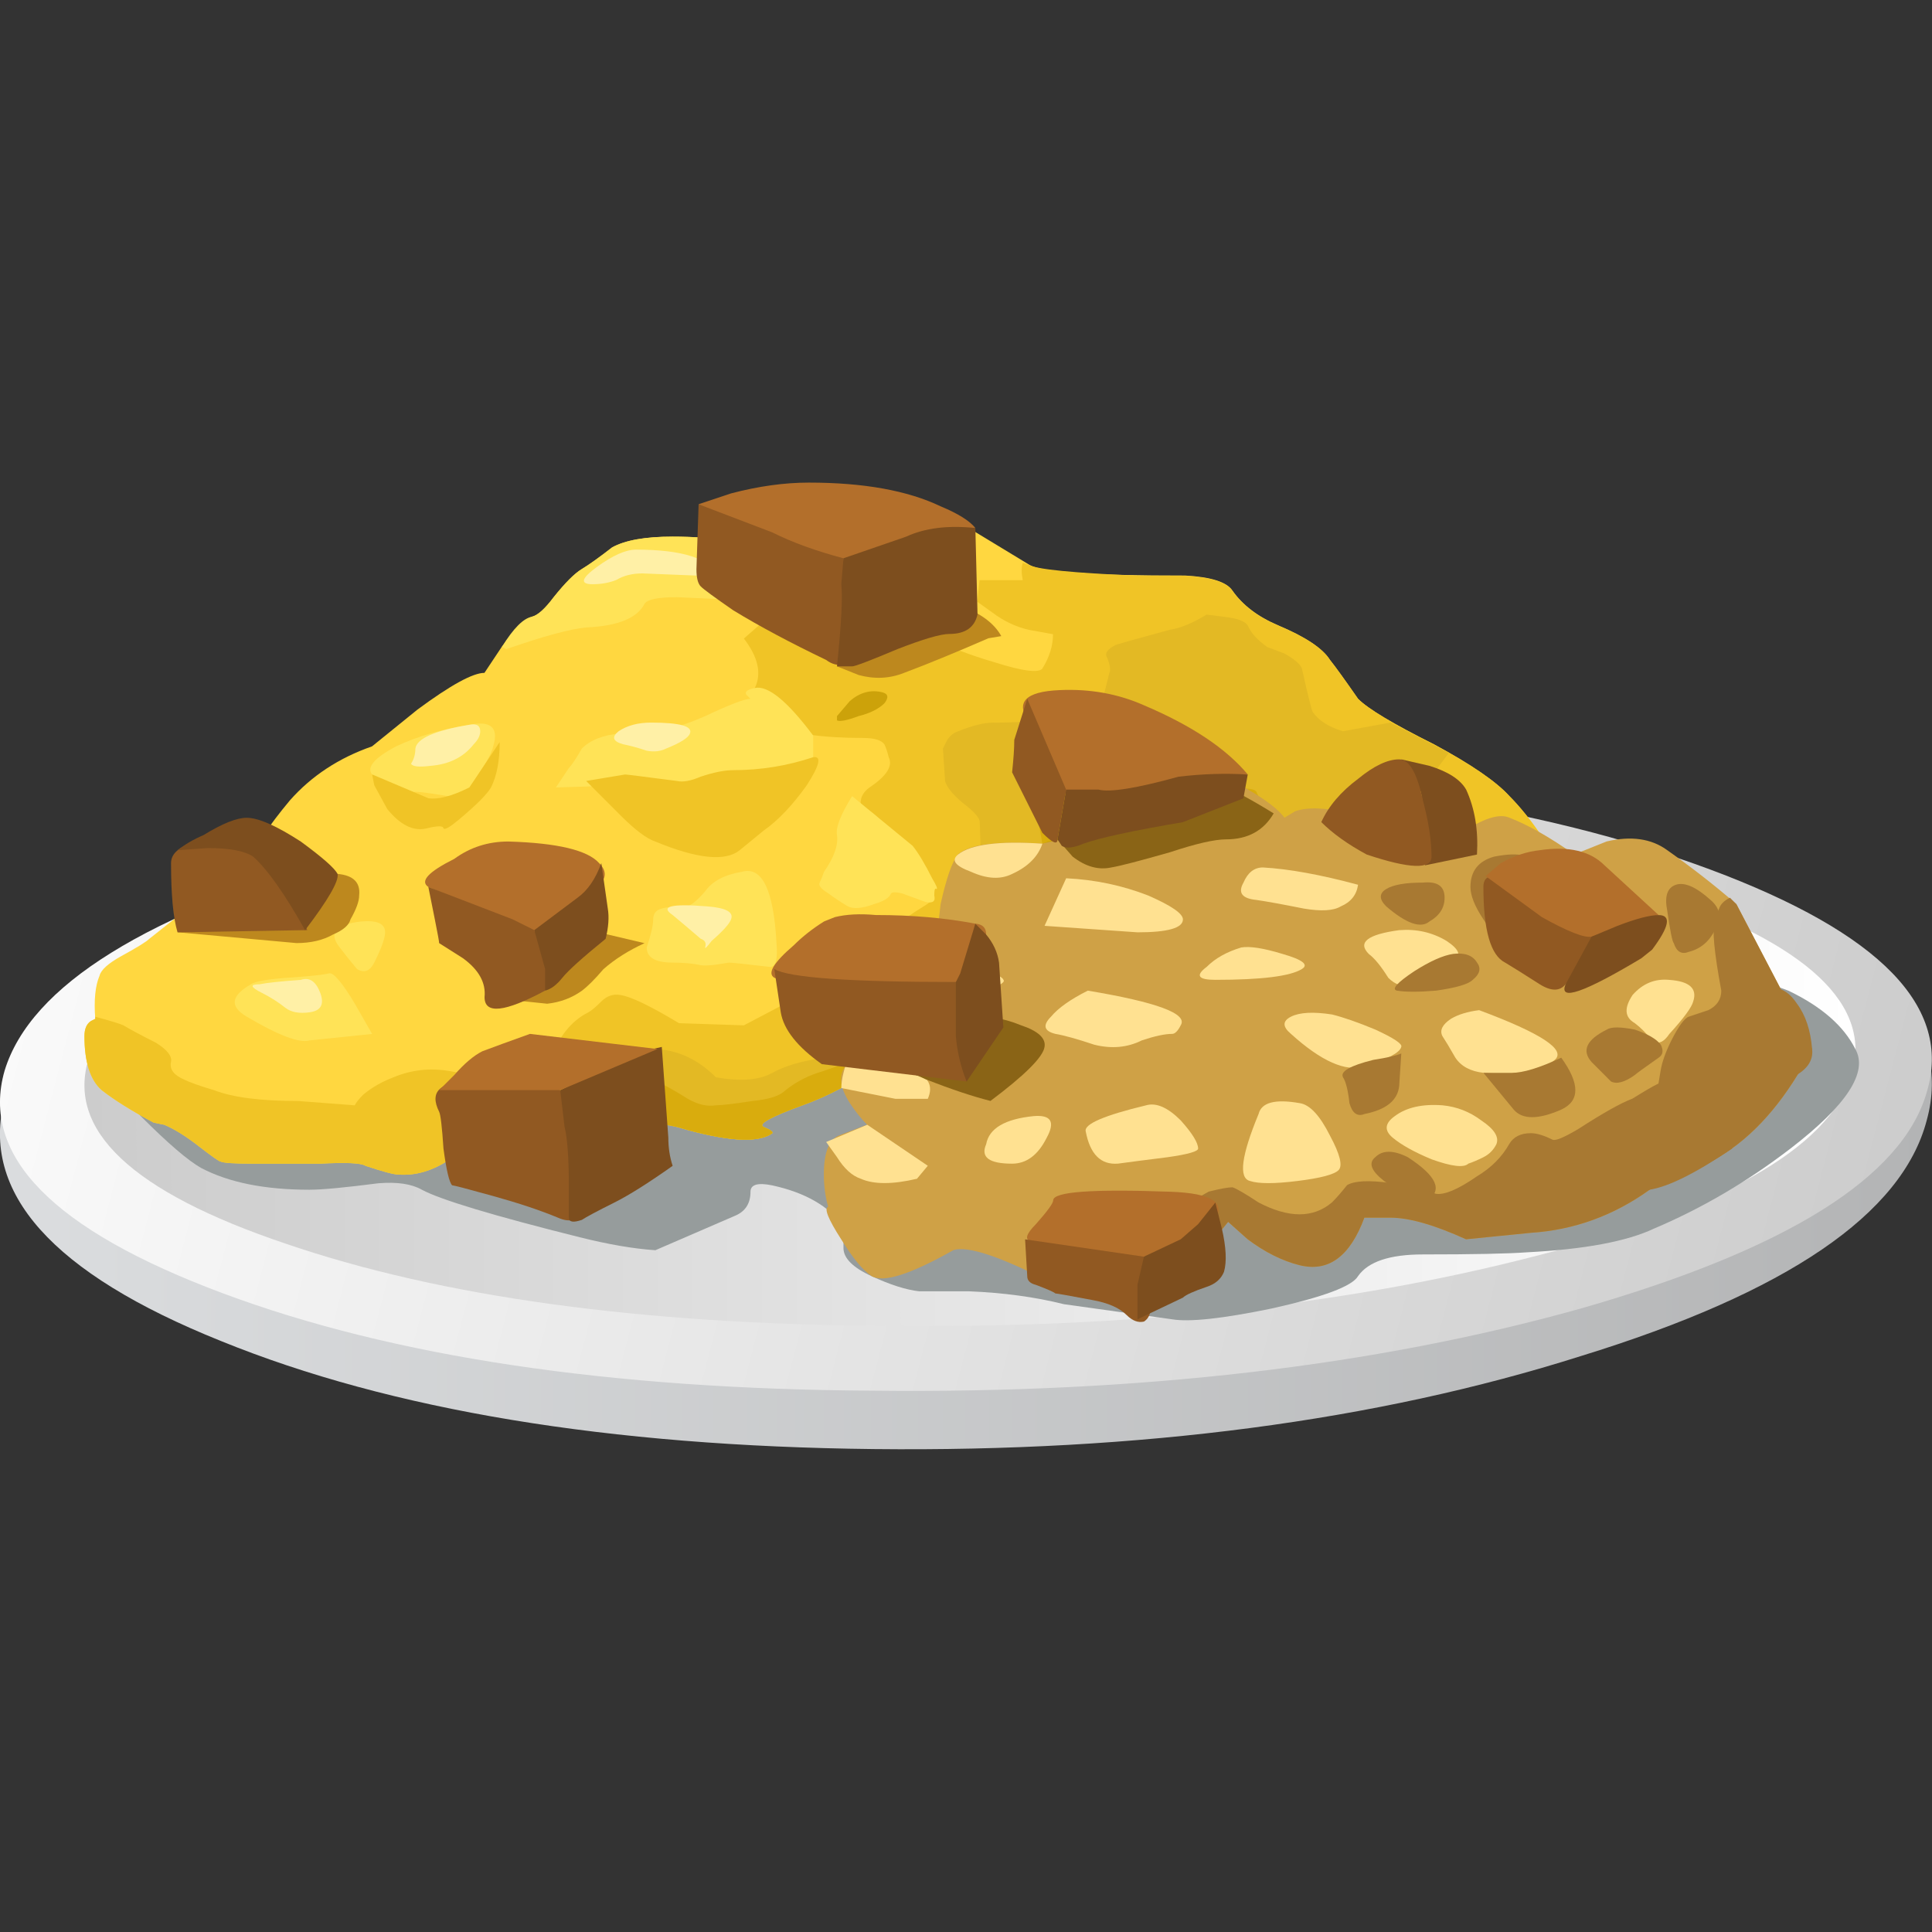 <?xml version="1.0" encoding="UTF-8" standalone="no"?>
<!-- Generator: Adobe Illustrator 15.1.0, SVG Export Plug-In . SVG Version: 6.00 Build 0)  -->

<svg
   xmlns:dc="http://purl.org/dc/elements/1.1/"
   xmlns:cc="http://creativecommons.org/ns#"
   xmlns:rdf="http://www.w3.org/1999/02/22-rdf-syntax-ns#"
   xmlns:svg="http://www.w3.org/2000/svg"
   xmlns="http://www.w3.org/2000/svg"
   xmlns:sodipodi="http://sodipodi.sourceforge.net/DTD/sodipodi-0.dtd"
   xmlns:inkscape="http://www.inkscape.org/namespaces/inkscape"
   version="1.1"
   id="flash0.ai"
   x="0px"
   y="0px"
   width="256"
   height="256"
   viewBox="0 0 256 256"
   xml:space="preserve"
   sodipodi:docname="fry_up.svg"
   inkscape:version="0.92.4 (5da689c313, 2019-01-14)"><rect x="0" y="0" width="256" height="256" fill="#333333" stroke="none"/><title
   id="title1681">Fry Up</title><defs
   id="defs872" /><sodipodi:namedview
   pagecolor="#ffffff"
   bordercolor="#666666"
   borderopacity="1"
   objecttolerance="10"
   gridtolerance="10"
   guidetolerance="10"
   inkscape:pageopacity="0"
   inkscape:pageshadow="2"
   inkscape:window-width="1920"
   inkscape:window-height="1025"
   id="namedview870"
   showgrid="false"
   inkscape:zoom="1.6089854"
   inkscape:cx="-14.489045"
   inkscape:cy="73.619663"
   inkscape:window-x="-8"
   inkscape:window-y="-8"
   inkscape:window-maximized="1"
   inkscape:current-layer="flash0.ai"
   fit-margin-top="0"
   fit-margin-left="0"
   fit-margin-right="0"
   fit-margin-bottom="0" />



<g
   id="g861"
   transform="matrix(7.346,0,0,7.346,-117.505,-51.018)">
	
		<linearGradient
   id="SVGID_16_"
   gradientUnits="userSpaceOnUse"
   x1="0"
   y1="14.515"
   x2="44.677"
   y2="14.515"
   gradientTransform="matrix(0.78,-4.367294e-4,-4.162217e-4,0.78,16,15.65)">
		<stop
   offset="0.024"
   style="stop-color:#DADCDE"
   id="stop664" />
		<stop
   offset="1"
   style="stop-color:#B3B4B5"
   id="stop666" />
	</linearGradient>
	<path
   style="clip-rule:evenodd;fill:url(#SVGID_16_);fill-rule:evenodd"
   d="m 46.849,22.787 c 3.068,1.222 4.368,2.678 3.9,4.368 -0.442,1.689 -2.522,3.106 -6.24,4.251 -3.691,1.17 -7.942,1.729 -12.752,1.677 -4.784,-0.052 -8.71,-0.702 -11.778,-1.95 -3.042,-1.222 -4.342,-2.678 -3.9,-4.368 0.468,-1.689 2.561,-3.106 6.279,-4.251 3.692,-1.144 7.93,-1.703 12.714,-1.677 4.783,0.052 8.708,0.702 11.777,1.95 z"
   id="path669"
   inkscape:connector-curvature="0" />
	
		<linearGradient
   id="SVGID_17_"
   gradientUnits="userSpaceOnUse"
   x1="-47.16"
   y1="-7.741"
   x2="1.465"
   y2="-7.741"
   gradientTransform="matrix(-0.755,-0.197,0.197,-0.755,16,15.65)">
		<stop
   offset="0"
   style="stop-color:#CCCCCC"
   id="stop671" />
		<stop
   offset="1"
   style="stop-color:#FFFFFF"
   id="stop673" />
	</linearGradient>
	<path
   style="clip-rule:evenodd;fill:url(#SVGID_17_);fill-rule:evenodd"
   d="m 46.849,22.631 c 3.068,1.144 4.368,2.483 3.9,4.018 -0.442,1.533 -2.522,2.833 -6.24,3.899 -3.718,1.04 -7.969,1.534 -12.752,1.482 -4.758,-0.026 -8.671,-0.611 -11.739,-1.756 -3.068,-1.144 -4.381,-2.482 -3.939,-4.017 0.468,-1.534 2.561,-2.834 6.279,-3.899 3.692,-1.041 7.93,-1.548 12.714,-1.521 4.783,0.052 8.708,0.65 11.777,1.794 z"
   id="path676"
   inkscape:connector-curvature="0" />
	
		<linearGradient
   id="SVGID_18_"
   gradientUnits="userSpaceOnUse"
   x1="1.937"
   y1="13.512"
   x2="42.895"
   y2="13.512"
   gradientTransform="matrix(0.78,4.764805e-4,4.97766e-4,0.78,16,15.65)">
		<stop
   offset="0"
   style="stop-color:#CCCCCC"
   id="stop678" />
		<stop
   offset="1"
   style="stop-color:#FFFFFF"
   id="stop680" />
	</linearGradient>
	<path
   style="clip-rule:evenodd;fill:url(#SVGID_18_);fill-rule:evenodd"
   d="m 45.796,23.021 c 2.808,0.936 4.004,2.054 3.588,3.354 -0.441,1.3 -2.353,2.379 -5.732,3.237 -3.433,0.884 -7.333,1.3 -11.7,1.248 -4.394,-0.026 -7.995,-0.521 -10.803,-1.482 -2.782,-0.937 -3.965,-2.054 -3.549,-3.354 0.417,-1.3 2.327,-2.379 5.733,-3.236 3.406,-0.884 7.293,-1.3 11.661,-1.248 4.368,0.052 7.968,0.545 10.802,1.481 z"
   id="path683"
   inkscape:connector-curvature="0" />
	<path
   style="clip-rule:evenodd;fill:#969c9c;fill-rule:evenodd"
   d="m 48.253,24.814 c 0.598,0.286 1.001,0.638 1.209,1.054 0.234,0.416 -0.156,1.014 -1.17,1.794 -0.779,0.598 -1.6,1.079 -2.457,1.442 -0.494,0.234 -1.261,0.377 -2.301,0.43 -0.339,0.025 -0.963,0.038 -1.872,0.038 -0.599,0 -0.988,0.131 -1.17,0.391 -0.104,0.182 -0.624,0.377 -1.561,0.585 -0.884,0.182 -1.481,0.247 -1.794,0.194 L 35.188,30.47 c -0.521,-0.13 -1.093,-0.208 -1.717,-0.233 -0.441,0 -0.741,0 -0.896,0 -0.234,-0.026 -0.52,-0.117 -0.858,-0.273 -0.338,-0.155 -0.507,-0.325 -0.507,-0.507 0,-0.233 0,-0.364 0,-0.39 -0.26,-0.364 -0.689,-0.611 -1.287,-0.741 -0.26,-0.053 -0.39,-0.014 -0.39,0.116 0,0.208 -0.091,0.352 -0.273,0.43 l -1.443,0.624 c -0.39,-0.026 -0.845,-0.104 -1.365,-0.234 -1.56,-0.39 -2.509,-0.676 -2.847,-0.857 -0.182,-0.104 -0.442,-0.144 -0.78,-0.117 -0.598,0.077 -1.014,0.117 -1.248,0.117 -0.806,0 -1.456,-0.131 -1.95,-0.391 -0.234,-0.13 -0.598,-0.442 -1.092,-0.936 l -0.663,-0.702 c 2.132,-0.676 4.472,-1.339 7.02,-1.989 5.044,-1.352 8.554,-2.027 10.53,-2.027 2.106,0 4.394,0.233 6.864,0.701 1.95,0.364 3.341,0.715 4.173,1.054 0.416,0.18 1.014,0.414 1.794,0.699 z"
   id="path685"
   inkscape:connector-curvature="0" />
	<path
   style="clip-rule:evenodd;fill:#ffd740;fill-rule:evenodd"
   d="m 39.985,18.848 c 0.104,0.13 0.272,0.364 0.507,0.702 0.182,0.183 0.637,0.455 1.365,0.819 0.676,0.363 1.13,0.676 1.365,0.936 0.39,0.391 0.793,0.988 1.208,1.794 0.183,0.338 0.234,0.533 0.156,0.585 -0.182,0.026 -0.325,0.091 -0.43,0.195 -0.415,0.286 -0.909,0.676 -1.481,1.17 -0.312,0.286 -0.546,0.429 -0.702,0.429 -0.546,-0.025 -0.857,-0.039 -0.936,-0.039 -0.494,0.026 -0.806,0.104 -0.937,0.234 -0.155,0.208 -0.338,0.416 -0.546,0.624 -0.233,0.286 -0.48,0.39 -0.74,0.312 -0.261,-0.155 -0.481,-0.272 -0.663,-0.351 -0.13,-0.052 -0.391,-0.117 -0.78,-0.195 -0.26,-0.052 -0.403,-0.104 -0.429,-0.155 -0.026,-0.052 -0.234,-0.039 -0.625,0.039 -0.39,0.077 -0.715,0.169 -0.975,0.272 -0.363,0.13 -0.818,0.014 -1.365,-0.351 -0.182,-0.104 -0.351,-0.144 -0.507,-0.117 -0.26,0.052 -0.468,0.064 -0.624,0.039 -0.208,-0.053 -0.507,0.052 -0.897,0.312 -0.546,0.364 -1.04,0.624 -1.482,0.78 -0.572,0.208 -0.806,0.338 -0.702,0.39 0.13,0.053 0.182,0.092 0.156,0.117 -0.26,0.182 -0.832,0.144 -1.716,-0.117 -0.416,-0.104 -0.871,-0.116 -1.365,-0.038 -0.624,0.13 -0.975,0.194 -1.053,0.194 -0.39,0 -0.663,0.013 -0.819,0.039 -0.234,0.052 -0.52,0.182 -0.858,0.39 -0.312,0.208 -0.624,0.3 -0.936,0.273 -0.078,0 -0.273,-0.052 -0.585,-0.156 -0.078,-0.052 -0.351,-0.064 -0.819,-0.039 -0.624,0 -1.027,0 -1.209,0 -0.338,0 -0.533,-0.013 -0.585,-0.038 -0.026,0 -0.156,-0.092 -0.39,-0.273 -0.234,-0.183 -0.442,-0.312 -0.624,-0.39 l -0.195,-0.04 c -0.39,-0.208 -0.702,-0.402 -0.936,-0.585 -0.208,-0.182 -0.312,-0.507 -0.312,-0.975 0,-0.13 0.039,-0.221 0.117,-0.272 l 0.078,-0.039 c -0.026,-0.338 0,-0.599 0.078,-0.78 0.026,-0.104 0.156,-0.221 0.39,-0.351 0.286,-0.156 0.455,-0.261 0.507,-0.313 l 1.872,-1.482 c 0.052,-0.208 0.273,-0.546 0.663,-1.014 0.39,-0.442 0.884,-0.767 1.482,-0.975 l 0.819,-0.663 c 0.598,-0.442 1.001,-0.663 1.209,-0.663 l 0.312,-0.469 c 0.234,-0.312 0.416,-0.493 0.546,-0.545 0.104,-0.026 0.234,-0.144 0.39,-0.352 0.208,-0.26 0.377,-0.429 0.507,-0.507 0.13,-0.078 0.312,-0.208 0.546,-0.39 0.234,-0.13 0.598,-0.195 1.092,-0.195 0.364,0 0.741,0.026 1.131,0.078 0.338,0 0.741,-0.065 1.209,-0.195 0.442,-0.104 0.754,-0.208 0.936,-0.312 0.156,-0.13 0.325,-0.208 0.507,-0.234 0.312,-0.026 0.767,0.104 1.365,0.39 l 1.286,0.78 c 0.131,0.078 0.469,0.13 1.015,0.156 0.338,0.025 0.936,0.039 1.794,0.039 0.468,0.025 0.754,0.116 0.857,0.272 0.183,0.261 0.456,0.469 0.819,0.624 0.497,0.21 0.809,0.418 0.939,0.626 z"
   id="path687"
   inkscape:connector-curvature="0" />
	<path
   style="clip-rule:evenodd;fill:#f0c426;fill-rule:evenodd"
   d="m 39.985,18.848 c 0.104,0.13 0.272,0.364 0.507,0.702 0.182,0.183 0.637,0.455 1.365,0.819 0.676,0.363 1.13,0.676 1.365,0.936 0.39,0.391 0.793,0.988 1.208,1.794 0.183,0.338 0.234,0.533 0.156,0.585 -0.182,0.026 -0.325,0.091 -0.43,0.195 -0.415,0.286 -0.909,0.676 -1.481,1.17 -0.312,0.286 -0.546,0.429 -0.702,0.429 -0.546,-0.025 -0.857,-0.039 -0.936,-0.039 -0.494,0.026 -0.806,0.104 -0.937,0.234 -0.155,0.208 -0.338,0.416 -0.546,0.624 -0.233,0.286 -0.48,0.39 -0.74,0.312 -0.261,-0.155 -0.481,-0.272 -0.663,-0.351 -0.13,-0.052 -0.391,-0.117 -0.78,-0.195 -0.26,-0.052 -0.403,-0.104 -0.429,-0.155 -0.026,-0.052 -0.234,-0.039 -0.625,0.039 -0.39,0.077 -0.715,0.169 -0.975,0.272 -0.363,0.13 -0.818,0.014 -1.365,-0.351 -0.182,-0.104 -0.351,-0.144 -0.507,-0.117 -0.26,0.052 -0.468,0.064 -0.624,0.039 -0.208,-0.053 -0.507,0.052 -0.897,0.312 -0.546,0.364 -1.04,0.624 -1.482,0.78 -0.572,0.208 -0.806,0.338 -0.702,0.39 0.13,0.053 0.182,0.092 0.156,0.117 -0.26,0.182 -0.832,0.144 -1.716,-0.117 -0.416,-0.104 -0.871,-0.116 -1.365,-0.038 -0.624,0.13 -0.975,0.194 -1.053,0.194 -0.39,0 -0.663,0.013 -0.819,0.039 -0.234,0.052 -0.52,0.182 -0.858,0.39 -0.312,0.208 -0.624,0.3 -0.936,0.273 -0.078,0 -0.273,-0.052 -0.585,-0.156 -0.078,-0.052 -0.351,-0.064 -0.819,-0.039 -0.624,0 -1.027,0 -1.209,0 -0.338,0 -0.533,-0.013 -0.585,-0.038 -0.026,0 -0.156,-0.092 -0.39,-0.273 -0.234,-0.183 -0.442,-0.312 -0.624,-0.39 l -0.195,-0.04 c -0.39,-0.208 -0.702,-0.402 -0.936,-0.585 -0.208,-0.182 -0.312,-0.507 -0.312,-0.975 0,-0.13 0.039,-0.221 0.117,-0.272 l 0.078,-0.039 v -0.039 c 0.286,0.078 0.455,0.13 0.507,0.155 0.13,0.078 0.325,0.183 0.585,0.313 0.208,0.13 0.299,0.247 0.273,0.351 -0.026,0.131 0.052,0.234 0.234,0.313 0.104,0.052 0.286,0.117 0.546,0.194 0.337,0.131 0.845,0.195 1.521,0.195 l 1.014,0.078 c 0.026,-0.052 0.078,-0.117 0.156,-0.195 0.156,-0.13 0.338,-0.233 0.546,-0.312 0.312,-0.13 0.637,-0.169 0.975,-0.117 l 1.365,0.234 c 0.234,0.078 0.39,-0.052 0.468,-0.391 0.156,-0.441 0.39,-0.74 0.702,-0.896 0.052,-0.026 0.13,-0.091 0.234,-0.195 0.104,-0.104 0.221,-0.143 0.351,-0.117 0.182,0.026 0.533,0.195 1.053,0.507 l 1.17,0.039 0.741,-0.39 1.365,-0.546 c 0.39,-0.052 0.611,-0.091 0.663,-0.117 0.182,-0.052 0.26,-0.143 0.234,-0.272 0,-0.053 -0.078,-0.144 -0.234,-0.273 -0.078,-0.078 -0.052,-0.169 0.078,-0.273 0.052,-0.052 0.182,-0.143 0.39,-0.272 0.13,-0.078 0.195,-0.143 0.195,-0.195 0,-0.286 -0.117,-0.52 -0.351,-0.702 -0.13,-0.104 -0.299,-0.272 -0.507,-0.507 -0.156,-0.208 -0.26,-0.312 -0.312,-0.312 -0.078,-0.026 -0.13,-0.078 -0.156,-0.156 0,-0.104 0.052,-0.195 0.156,-0.273 0.312,-0.208 0.429,-0.39 0.351,-0.546 -0.026,-0.104 -0.052,-0.182 -0.078,-0.233 -0.052,-0.078 -0.182,-0.117 -0.39,-0.117 -0.728,0 -1.274,-0.078 -1.638,-0.234 -0.39,-0.104 -0.494,-0.325 -0.312,-0.663 0.13,-0.26 0.064,-0.559 -0.195,-0.896 l 0.312,-0.273 c 0.104,-0.052 0.39,0.039 0.858,0.273 l 0.507,0.195 0.585,-0.078 c 0.441,-0.208 0.819,-0.247 1.13,-0.117 0.313,0.155 0.689,0.299 1.132,0.429 0.493,0.156 0.779,0.195 0.857,0.117 0.13,-0.208 0.195,-0.416 0.195,-0.624 L 34.56,18.307 C 34.327,18.255 34.106,18.152 33.898,17.995 L 33.625,17.8 33.664,17.41 h 0.78 c -0.026,-0.13 -0.026,-0.234 0,-0.313 l 0.116,0.039 c 0.131,0.078 0.794,0.144 1.989,0.195 h 0.819 c 0.468,0.025 0.754,0.116 0.857,0.272 0.183,0.261 0.456,0.469 0.819,0.624 0.499,0.205 0.811,0.413 0.941,0.621 z"
   id="path689"
   inkscape:connector-curvature="0" />
	<path
   style="clip-rule:evenodd;fill:#e3b924;fill-rule:evenodd"
   d="m 40.219,20.135 0.858,-0.156 1.053,0.546 -0.233,0.313 c -0.052,0.025 -0.104,0.078 -0.156,0.156 -0.078,0.104 -0.053,0.233 0.077,0.39 0.104,0.13 0.261,0.26 0.469,0.391 0.182,0.13 0.299,0.233 0.352,0.312 0.104,0.156 0.221,0.299 0.35,0.429 0.027,0.078 0.065,0.13 0.117,0.156 0.053,0 0.26,0.039 0.624,0.117 l 0.624,0.116 0.078,0.195 c 0.183,0.338 0.234,0.533 0.156,0.585 -0.182,0.026 -0.325,0.091 -0.43,0.195 -0.415,0.286 -0.909,0.676 -1.481,1.17 -0.312,0.286 -0.546,0.429 -0.702,0.429 -0.546,-0.025 -0.857,-0.039 -0.936,-0.039 -0.494,0.026 -0.806,0.104 -0.937,0.234 -0.155,0.208 -0.338,0.416 -0.546,0.624 -0.233,0.286 -0.48,0.39 -0.74,0.312 -0.261,-0.155 -0.481,-0.272 -0.663,-0.351 -0.13,-0.052 -0.391,-0.117 -0.78,-0.195 -0.26,-0.052 -0.403,-0.104 -0.429,-0.155 -0.026,-0.052 -0.234,-0.039 -0.625,0.039 -0.39,0.077 -0.715,0.169 -0.975,0.272 -0.363,0.13 -0.818,0.014 -1.365,-0.351 -0.182,-0.104 -0.351,-0.144 -0.507,-0.117 -0.26,0.052 -0.468,0.064 -0.624,0.039 -0.208,-0.053 -0.507,0.052 -0.897,0.312 -0.546,0.364 -1.04,0.624 -1.482,0.78 -0.572,0.208 -0.806,0.338 -0.702,0.39 0.13,0.053 0.182,0.092 0.156,0.117 -0.26,0.182 -0.832,0.144 -1.716,-0.117 -0.39,-0.078 -0.702,-0.104 -0.936,-0.078 0.078,-0.39 0.143,-0.676 0.195,-0.857 0.078,-0.338 0.208,-0.494 0.39,-0.468 0.39,0.025 0.741,0.194 1.053,0.507 0.442,0.078 0.78,0.052 1.014,-0.078 0.234,-0.13 0.546,-0.221 0.936,-0.273 l 0.663,-0.429 c 0.468,-0.233 0.741,-0.338 0.819,-0.312 0.104,0.025 0.325,0.039 0.663,0.039 0.026,0 0.222,0.025 0.585,0.077 0.208,0 0.352,-0.025 0.429,-0.077 0.053,-0.026 0.026,-0.117 -0.077,-0.273 -0.104,-0.156 -0.092,-0.26 0.038,-0.313 0.104,-0.025 0.222,-0.052 0.352,-0.077 0.052,-0.052 0.025,-0.234 -0.078,-0.546 l -0.546,-1.21 -0.039,-1.13 c 0,-0.078 -0.104,-0.195 -0.313,-0.352 -0.182,-0.156 -0.285,-0.286 -0.312,-0.39 l -0.039,-0.585 0.078,-0.156 c 0.052,-0.078 0.117,-0.13 0.195,-0.156 0.26,-0.104 0.468,-0.156 0.624,-0.156 0.884,0 1.495,-0.104 1.832,-0.312 0.104,-0.078 0.17,-0.169 0.195,-0.273 0.026,-0.104 0.053,-0.208 0.078,-0.312 0.026,-0.052 0.013,-0.143 -0.039,-0.273 -0.052,-0.077 0,-0.155 0.156,-0.233 0.078,-0.026 0.403,-0.117 0.975,-0.273 0.183,-0.025 0.403,-0.117 0.663,-0.273 l 0.313,0.04 c 0.233,0.025 0.377,0.078 0.429,0.155 0.052,0.13 0.169,0.26 0.351,0.39 l 0.313,0.118 c 0.182,0.104 0.286,0.194 0.313,0.272 0.104,0.468 0.169,0.729 0.194,0.78 0.103,0.153 0.285,0.271 0.545,0.349 z"
   id="path691"
   inkscape:connector-curvature="0" />
	<g
   id="g697">
		<path
   style="clip-rule:evenodd;fill:#d9ac0d;fill-rule:evenodd"
   d="m 42.52,22.28 c 0.104,-0.053 0.26,0.025 0.468,0.233 0.183,0.156 0.417,0.325 0.703,0.508 0.207,0.13 0.325,0.246 0.351,0.351 l 0.195,0.429 -0.079,0.078 c -0.415,0.286 -0.909,0.676 -1.481,1.17 -0.312,0.286 -0.546,0.429 -0.702,0.429 -0.546,-0.025 -0.857,-0.039 -0.936,-0.039 -0.494,0.026 -0.806,0.104 -0.937,0.234 -0.155,0.208 -0.338,0.416 -0.546,0.624 -0.233,0.286 -0.48,0.39 -0.74,0.312 -0.261,-0.155 -0.481,-0.272 -0.663,-0.351 -0.13,-0.052 -0.391,-0.117 -0.78,-0.195 -0.26,-0.052 -0.403,-0.104 -0.429,-0.155 -0.026,-0.052 -0.234,-0.039 -0.625,0.039 -0.39,0.077 -0.715,0.169 -0.975,0.272 -0.338,0.13 -0.688,0.078 -1.053,-0.156 l 0.195,-0.155 0.585,-0.391 c 0.155,-0.13 0.208,-0.286 0.155,-0.468 -0.182,-0.624 -0.182,-1.066 0,-1.326 0.156,-0.182 0.234,-0.338 0.234,-0.468 0,-0.104 -0.078,-0.26 -0.234,-0.468 L 34.797,22.163 C 34.745,21.85 34.706,21.669 34.68,21.617 l -0.233,-0.702 0.585,0.195 c 0.468,0.13 0.923,0.207 1.364,0.233 0.339,0.026 0.833,-0.013 1.482,-0.117 0.468,-0.078 0.729,-0.078 0.78,0 0.052,0.104 0.091,0.221 0.117,0.352 0.052,0.078 0.182,0.117 0.39,0.117 l 1.17,-0.078 c 0.313,-0.026 0.533,0.025 0.663,0.156 l 0.468,0.116 c 0.338,0.104 0.586,0.208 0.741,0.313 0.105,0.078 0.209,0.104 0.313,0.078 z"
   id="path693"
   inkscape:connector-curvature="0" />
		<path
   style="clip-rule:evenodd;fill:#d9ac0d;fill-rule:evenodd"
   d="m 32.848,25.79 c -0.208,-0.053 -0.507,0.052 -0.897,0.312 -0.546,0.364 -1.04,0.624 -1.482,0.78 -0.572,0.208 -0.806,0.338 -0.702,0.39 0.13,0.053 0.182,0.092 0.156,0.117 -0.26,0.182 -0.832,0.144 -1.716,-0.117 -0.442,-0.104 -0.845,-0.116 -1.209,-0.038 l 0.195,-1.015 c 0.312,0.052 0.715,0.234 1.209,0.546 0.182,0.104 0.351,0.143 0.507,0.117 0.104,0 0.325,-0.026 0.663,-0.078 0.26,-0.025 0.442,-0.078 0.546,-0.155 0.182,-0.156 0.39,-0.273 0.624,-0.352 0.26,-0.078 0.637,-0.221 1.131,-0.429 0.39,-0.156 0.715,-0.182 0.975,-0.078 z"
   id="path695"
   inkscape:connector-curvature="0" />
	</g>
	<path
   style="clip-rule:evenodd;fill:#f0c426;fill-rule:evenodd"
   d="m 37.918,22.67 c 0.572,0.104 0.975,0.247 1.209,0.429 0.26,0.183 0.208,0.377 -0.156,0.585 -0.285,0.026 -0.52,0.144 -0.702,0.352 -0.233,0.208 -0.61,0.182 -1.131,-0.078 -0.26,-0.13 -0.468,-0.364 -0.624,-0.702 -0.077,-0.208 0.065,-0.377 0.43,-0.507 0.337,-0.131 0.662,-0.157 0.974,-0.079 z"
   id="path699"
   inkscape:connector-curvature="0" />
	<path
   style="clip-rule:evenodd;fill:#f0c426;fill-rule:evenodd"
   d="m 37.723,24.932 c 0.183,-0.025 0.403,0.039 0.663,0.195 0.26,0.13 0.377,0.26 0.352,0.39 -0.026,0.208 -0.234,0.273 -0.624,0.195 -0.131,0 -0.261,-0.052 -0.391,-0.156 -0.13,-0.13 -0.26,-0.208 -0.39,-0.233 -0.208,-0.026 -0.273,-0.092 -0.195,-0.195 0.104,-0.079 0.3,-0.144 0.585,-0.196 z"
   id="path701"
   inkscape:connector-curvature="0" />
	<path
   style="clip-rule:evenodd;fill:#f0c426;fill-rule:evenodd"
   d="m 41.116,23.255 c 0.39,0.026 0.61,0.169 0.663,0.429 0.078,0.234 -0.026,0.442 -0.313,0.624 -0.208,0.13 -0.338,0.17 -0.39,0.117 -0.078,-0.13 -0.144,-0.195 -0.195,-0.195 -0.104,-0.052 -0.195,-0.116 -0.273,-0.194 -0.052,-0.104 -0.104,-0.195 -0.155,-0.273 -0.078,-0.104 -0.039,-0.221 0.117,-0.351 0.156,-0.13 0.338,-0.183 0.546,-0.157 z"
   id="path703"
   inkscape:connector-curvature="0" />
	<path
   style="clip-rule:evenodd;fill:#ffe357;fill-rule:evenodd"
   d="m 32.458,22.202 c 0.104,0.13 0.221,0.325 0.351,0.585 0.078,0.13 0.104,0.194 0.078,0.194 -0.026,-0.025 -0.039,0.014 -0.039,0.117 0.026,0.104 -0.026,0.144 -0.156,0.117 l -0.429,-0.156 c -0.104,-0.025 -0.169,-0.025 -0.195,0 -0.026,0.078 -0.13,0.144 -0.312,0.195 -0.208,0.078 -0.364,0.091 -0.468,0.039 -0.13,-0.078 -0.247,-0.156 -0.351,-0.234 -0.13,-0.078 -0.182,-0.143 -0.156,-0.194 0.026,-0.053 0.052,-0.117 0.078,-0.195 0.182,-0.26 0.26,-0.481 0.234,-0.663 -0.026,-0.13 0.064,-0.364 0.273,-0.702 z"
   id="path705"
   inkscape:connector-curvature="0" />
	<path
   style="clip-rule:evenodd;fill:#ffe357;fill-rule:evenodd"
   d="m 29.533,19.55 c -0.026,-0.025 -0.052,-0.052 -0.078,-0.078 -0.026,-0.052 0.026,-0.091 0.156,-0.117 0.234,-0.052 0.585,0.234 1.053,0.858 v 0.39 c 0,0.156 -0.104,0.234 -0.312,0.234 -0.26,0 -0.455,0 -0.585,0 -0.546,0.182 -0.936,0.286 -1.17,0.312 l -0.585,0.078 -0.78,-0.116 -1.209,0.038 0.234,-0.351 c 0.052,-0.052 0.13,-0.169 0.234,-0.351 0.156,-0.156 0.39,-0.247 0.702,-0.273 0.26,-0.026 0.546,-0.052 0.858,-0.078 0.208,-0.052 0.429,-0.13 0.663,-0.233 0.442,-0.209 0.715,-0.313 0.819,-0.313 z"
   id="path707"
   inkscape:connector-curvature="0" />
	<path
   style="clip-rule:evenodd;fill:#ffe357;fill-rule:evenodd"
   d="m 21.928,24.503 c 0.078,-0.025 0.234,0.156 0.468,0.546 0.104,0.182 0.208,0.364 0.312,0.546 l -1.131,0.117 c -0.182,0.052 -0.56,-0.091 -1.131,-0.429 -0.313,-0.183 -0.286,-0.377 0.078,-0.585 0.078,-0.053 0.299,-0.091 0.663,-0.117 0.39,-0.026 0.637,-0.052 0.741,-0.078 z"
   id="path709"
   inkscape:connector-curvature="0" />
	<path
   style="clip-rule:evenodd;fill:#ffe357;fill-rule:evenodd"
   d="m 22.513,23.566 c 0.286,-0.025 0.429,0.04 0.429,0.195 0,0.104 -0.065,0.286 -0.195,0.546 -0.078,0.156 -0.182,0.195 -0.312,0.117 -0.13,-0.156 -0.234,-0.286 -0.312,-0.39 -0.208,-0.26 -0.078,-0.415 0.39,-0.468 z"
   id="path711"
   inkscape:connector-curvature="0" />
	<path
   style="clip-rule:evenodd;fill:#ffe357;fill-rule:evenodd"
   d="m 27.661,24.035 c 0.078,-0.234 0.117,-0.403 0.117,-0.507 0,-0.104 0.052,-0.17 0.156,-0.195 0.078,-0.026 0.222,-0.039 0.43,-0.039 0.078,0 0.195,-0.091 0.351,-0.272 0.13,-0.183 0.351,-0.3 0.663,-0.352 0.364,-0.104 0.572,0.325 0.624,1.287 0.026,0.286 -0.013,0.429 -0.117,0.429 -0.442,-0.052 -0.689,-0.078 -0.741,-0.078 -0.286,0.052 -0.468,0.065 -0.546,0.039 -0.13,-0.025 -0.286,-0.039 -0.468,-0.039 -0.313,0 -0.469,-0.091 -0.469,-0.273 z"
   id="path713"
   inkscape:connector-curvature="0" />
	<path
   style="clip-rule:evenodd;fill:#ffe357;fill-rule:evenodd"
   d="m 31.912,15.962 c 0.312,-0.052 0.702,0.039 1.17,0.273 l 0.117,0.507 c 0.078,0.234 0.104,0.364 0.078,0.39 -0.078,-0.026 -0.13,-0.026 -0.156,0 -0.026,0.104 0.064,0.286 0.272,0.546 0.104,0.156 0.104,0.26 0,0.313 -0.208,0.052 -0.39,0.091 -0.545,0.116 -0.338,0.104 -0.533,0.065 -0.585,-0.116 -0.026,-0.053 -0.117,-0.117 -0.273,-0.195 l -0.233,-0.117 c -0.078,-0.286 -0.234,-0.429 -0.468,-0.429 -0.104,0 -0.156,0.013 -0.156,0.039 0.078,0.052 0.091,0.117 0.039,0.195 -0.052,0.155 -0.221,0.208 -0.507,0.155 -0.182,0.104 -0.429,0.156 -0.741,0.156 l -1.716,-0.078 c -0.338,0 -0.533,0.039 -0.585,0.117 -0.13,0.26 -0.481,0.403 -1.053,0.429 -0.286,0.026 -0.767,0.156 -1.443,0.391 l -0.078,-0.04 c 0.208,-0.337 0.39,-0.52 0.546,-0.545 0.104,-0.026 0.234,-0.144 0.39,-0.352 0.208,-0.26 0.377,-0.429 0.507,-0.507 0.13,-0.078 0.312,-0.208 0.546,-0.39 0.234,-0.13 0.598,-0.195 1.092,-0.195 0.364,0 0.741,0.026 1.131,0.078 0.338,0 0.741,-0.065 1.209,-0.195 0.442,-0.104 0.754,-0.208 0.936,-0.312 0.155,-0.13 0.324,-0.208 0.506,-0.234 z"
   id="path715"
   inkscape:connector-curvature="0" />
	<path
   style="clip-rule:evenodd;fill:#ffe357;fill-rule:evenodd"
   d="m 24.463,20.018 c 0.39,-0.078 0.533,0.052 0.429,0.391 -0.026,0.13 -0.169,0.377 -0.429,0.74 -0.078,0.131 -0.208,0.183 -0.39,0.156 -0.312,-0.052 -0.507,-0.078 -0.585,-0.078 -0.234,0.026 -0.403,0.014 -0.507,-0.039 -0.052,-0.025 -0.143,-0.116 -0.273,-0.272 -0.104,-0.13 0.039,-0.299 0.429,-0.507 0.39,-0.183 0.832,-0.313 1.326,-0.391 z"
   id="path717"
   inkscape:connector-curvature="0" />
	<path
   style="clip-rule:evenodd;fill:#cca20a;fill-rule:evenodd"
   d="m 37.333,24.151 -0.624,-0.468 0.429,0.273 c 0.13,0.052 0.507,0.078 1.131,0.078 0.183,0 0.325,-0.065 0.43,-0.195 0.104,-0.104 0.194,-0.156 0.272,-0.156 0.208,0.026 0.325,-0.169 0.352,-0.585 l 0.233,0.273 c 0.13,0.208 0.195,0.402 0.195,0.585 0,0.208 -0.065,0.325 -0.195,0.351 -0.182,0 -0.338,0.014 -0.468,0.039 -0.312,0.234 -0.61,0.338 -0.896,0.313 -0.131,-0.026 -0.418,-0.195 -0.859,-0.508 z"
   id="path719"
   inkscape:connector-curvature="0" />
	<path
   style="clip-rule:evenodd;fill:#cca20a;fill-rule:evenodd"
   d="m 41.077,24.425 c 0.494,-0.052 0.74,-0.169 0.74,-0.351 v -0.313 l 0.391,0.39 c 0.156,0.234 0.104,0.364 -0.155,0.391 -0.156,0.025 -0.365,0.013 -0.625,-0.039 z"
   id="path721"
   inkscape:connector-curvature="0" />
	<path
   style="clip-rule:evenodd;fill:#cca20a;fill-rule:evenodd"
   d="M 34.798,22.163 35.5,21.89 c 0.494,-0.208 0.871,-0.312 1.131,-0.312 0.442,0 1.04,-0.078 1.794,-0.234 l -0.117,0.546 c -0.052,0.183 -0.415,0.273 -1.092,0.273 -0.312,0 -0.48,0.039 -0.507,0.117 0,0.104 -0.026,0.182 -0.078,0.233 -0.078,0.104 -0.442,0.156 -1.092,0.156 -0.156,0 -0.299,-0.065 -0.429,-0.195 -0.156,-0.181 -0.26,-0.286 -0.312,-0.311 z"
   id="path723"
   inkscape:connector-curvature="0" />
	<path
   style="clip-rule:evenodd;fill:#cca20a;fill-rule:evenodd"
   d="m 31.912,19.433 c 0.104,0.026 0.117,0.092 0.039,0.195 -0.104,0.104 -0.26,0.182 -0.468,0.234 -0.208,0.077 -0.338,0.104 -0.39,0.077 v -0.077 l 0.233,-0.273 c 0.183,-0.156 0.378,-0.208 0.586,-0.156 z"
   id="path725"
   inkscape:connector-curvature="0" />
	<path
   style="clip-rule:evenodd;fill:#f0c426;fill-rule:evenodd"
   d="m 26.569,21.032 0.702,-0.117 c 0.026,0 0.338,0.039 0.936,0.117 0.104,0.025 0.247,0 0.429,-0.078 0.234,-0.078 0.429,-0.117 0.585,-0.117 0.494,0 0.975,-0.078 1.443,-0.234 0.156,-0.025 0.117,0.144 -0.117,0.508 -0.26,0.363 -0.52,0.637 -0.78,0.818 l -0.429,0.352 c -0.26,0.208 -0.767,0.156 -1.521,-0.156 -0.156,-0.052 -0.364,-0.208 -0.624,-0.468 -0.286,-0.287 -0.494,-0.495 -0.624,-0.625 z"
   id="path727"
   inkscape:connector-curvature="0" />
	<path
   style="clip-rule:evenodd;fill:#f0c426;fill-rule:evenodd"
   d="m 24.463,21.148 0.546,-0.818 c 0,0.338 -0.052,0.61 -0.156,0.818 -0.078,0.131 -0.273,0.325 -0.585,0.585 -0.156,0.131 -0.247,0.183 -0.273,0.156 0,-0.052 -0.104,-0.052 -0.312,0 -0.234,0.053 -0.468,-0.064 -0.702,-0.351 l -0.234,-0.429 -0.039,-0.195 1.014,0.429 c 0.182,0.027 0.429,-0.038 0.741,-0.195 z"
   id="path729"
   inkscape:connector-curvature="0" />
	<path
   style="clip-rule:evenodd;fill:#fff0a6;fill-rule:evenodd"
   d="m 27.739,19.979 c 0.521,0 0.754,0.065 0.702,0.195 -0.026,0.078 -0.169,0.169 -0.429,0.273 -0.104,0.052 -0.221,0.064 -0.351,0.039 -0.156,-0.053 -0.299,-0.091 -0.429,-0.117 -0.182,-0.052 -0.208,-0.13 -0.078,-0.234 0.156,-0.104 0.351,-0.156 0.585,-0.156 z"
   id="path731"
   inkscape:connector-curvature="0" />
	<path
   style="clip-rule:evenodd;fill:#fff0a6;fill-rule:evenodd"
   d="m 27.466,16.859 c 0.832,0 1.326,0.156 1.482,0.468 0.052,0.13 0.052,0.169 0,0.116 -0.13,-0.077 -0.26,-0.116 -0.39,-0.116 l -0.975,-0.039 c -0.182,0 -0.338,0.039 -0.468,0.117 -0.129,0.052 -0.273,0.078 -0.429,0.078 -0.234,0 -0.208,-0.104 0.078,-0.313 0.286,-0.207 0.52,-0.311 0.702,-0.311 z"
   id="path733"
   inkscape:connector-curvature="0" />
	<path
   style="clip-rule:evenodd;fill:#fff0a6;fill-rule:evenodd"
   d="m 32.068,16.274 c 0.416,0.026 0.624,0.364 0.624,1.014 0,0.26 -0.065,0.351 -0.195,0.273 -0.156,-0.156 -0.299,-0.273 -0.429,-0.352 -0.13,-0.079 -0.208,-0.156 -0.234,-0.234 -0.026,-0.104 -0.078,-0.195 -0.156,-0.273 -0.156,-0.13 -0.195,-0.234 -0.117,-0.312 0.078,-0.103 0.247,-0.142 0.507,-0.116 z"
   id="path735"
   inkscape:connector-curvature="0" />
	<path
   style="clip-rule:evenodd;fill:#fff0a6;fill-rule:evenodd"
   d="m 24.463,20.018 c 0.13,-0.025 0.195,0.014 0.195,0.117 0,0.078 -0.04,0.156 -0.117,0.234 -0.182,0.233 -0.442,0.363 -0.78,0.39 -0.208,0.026 -0.325,0.014 -0.351,-0.039 0.052,-0.078 0.078,-0.169 0.078,-0.272 0.026,-0.183 0.351,-0.326 0.975,-0.43 z"
   id="path737"
   inkscape:connector-curvature="0" />
	<path
   style="clip-rule:evenodd;fill:#fff0a6;fill-rule:evenodd"
   d="m 21.421,24.62 c 0.156,-0.053 0.272,0.025 0.351,0.233 0.078,0.209 0.013,0.325 -0.195,0.352 -0.182,0.025 -0.325,0 -0.429,-0.078 -0.13,-0.104 -0.273,-0.195 -0.429,-0.273 -0.208,-0.104 -0.221,-0.155 -0.039,-0.155 0.13,-0.027 0.377,-0.053 0.741,-0.079 z"
   id="path739"
   inkscape:connector-curvature="0" />
	<path
   style="clip-rule:evenodd;fill:#fff0a6;fill-rule:evenodd"
   d="m 28.753,23.294 c 0.338,0.026 0.481,0.104 0.429,0.234 -0.026,0.078 -0.143,0.208 -0.351,0.39 -0.078,0.104 -0.117,0.143 -0.117,0.117 0.026,-0.078 0,-0.13 -0.078,-0.156 -0.182,-0.156 -0.351,-0.299 -0.507,-0.429 -0.234,-0.156 -0.026,-0.208 0.624,-0.156 z"
   id="path741"
   inkscape:connector-curvature="0" />
	<path
   style="clip-rule:evenodd;fill:#cfa146;fill-rule:evenodd"
   d="m 47.317,23.255 1.365,2.613 c -0.443,0.857 -0.963,1.481 -1.561,1.872 -0.364,0.233 -0.702,0.416 -1.015,0.546 l -0.351,0.117 c -0.65,0.468 -1.364,0.728 -2.145,0.779 l -1.17,0.117 c -0.572,-0.26 -1.027,-0.39 -1.365,-0.39 h -0.469 c -0.26,0.702 -0.649,0.987 -1.17,0.857 -0.312,-0.078 -0.623,-0.233 -0.936,-0.468 l -0.351,-0.313 c -0.572,0.729 -1.248,1.093 -2.028,1.093 h -1.17 c -0.91,-0.468 -1.495,-0.663 -1.755,-0.585 -0.78,0.441 -1.274,0.598 -1.482,0.468 -0.156,-0.104 -0.338,-0.325 -0.546,-0.663 -0.234,-0.364 -0.312,-0.559 -0.234,-0.585 -0.052,-0.182 -0.078,-0.377 -0.078,-0.585 0,-0.39 0.091,-0.624 0.273,-0.702 l 0.507,-0.194 c -0.104,-0.104 -0.208,-0.234 -0.312,-0.391 -0.182,-0.286 -0.208,-0.507 -0.078,-0.663 l 0.273,-0.39 c -0.13,-0.104 -0.234,-0.247 -0.312,-0.429 -0.156,-0.339 -0.052,-0.625 0.312,-0.858 0.598,-0.39 1.053,-0.585 1.365,-0.585 0.026,-0.208 0.052,-0.43 0.078,-0.663 0.104,-0.468 0.208,-0.767 0.313,-0.896 0.207,-0.183 0.715,-0.248 1.521,-0.195 1.196,-0.26 1.807,-0.455 1.833,-0.585 0.078,-0.208 0.221,-0.391 0.429,-0.546 0.338,-0.208 0.677,-0.234 1.015,-0.078 0.571,0.286 0.936,0.533 1.092,0.741 l 0.195,-0.117 c 0.233,-0.078 0.559,-0.065 0.975,0.039 0.702,0.182 1.196,0.441 1.481,0.779 l 0.547,-0.429 c 0.39,-0.26 0.676,-0.351 0.858,-0.272 0.337,0.13 0.727,0.351 1.17,0.663 l 0.585,-0.234 c 0.441,-0.104 0.806,-0.052 1.091,0.156 0.444,0.313 0.861,0.638 1.25,0.976 z"
   id="path743"
   inkscape:connector-curvature="0" />
	<path
   style="clip-rule:evenodd;fill:#ffe191;fill-rule:evenodd"
   d="m 33.862,24.464 c 0.155,0.078 0.233,0.13 0.233,0.156 0.026,0.025 -0.013,0.064 -0.117,0.116 -0.494,0.364 -0.884,0.611 -1.17,0.741 -0.208,0.078 -0.39,0.078 -0.545,0 -0.234,-0.155 -0.429,-0.285 -0.585,-0.39 -0.104,0 -0.208,-0.025 -0.312,-0.078 -0.156,-0.078 -0.156,-0.182 0,-0.312 0.26,-0.183 0.767,-0.442 1.521,-0.78 z"
   id="path745"
   inkscape:connector-curvature="0" />
	<path
   style="clip-rule:evenodd;fill:#ffe191;fill-rule:evenodd"
   d="m 31.522,25.79 0.936,0.468 c 0.286,0.104 0.377,0.273 0.273,0.507 h -0.585 l -0.975,-0.194 c 0,-0.078 0.013,-0.17 0.039,-0.273 0.052,-0.235 0.156,-0.404 0.312,-0.508 z"
   id="path747"
   inkscape:connector-curvature="0" />
	<path
   style="clip-rule:evenodd;fill:#ffe191;fill-rule:evenodd"
   d="m 31.639,27.233 1.092,0.74 -0.195,0.234 c -0.442,0.104 -0.78,0.104 -1.014,0 -0.156,-0.052 -0.299,-0.182 -0.429,-0.39 l -0.195,-0.273 z"
   id="path749"
   inkscape:connector-curvature="0" />
	<path
   style="clip-rule:evenodd;fill:#ffe191;fill-rule:evenodd"
   d="m 35.617,24.814 c 1.248,0.208 1.807,0.416 1.677,0.624 -0.052,0.104 -0.104,0.156 -0.156,0.156 -0.13,0 -0.312,0.039 -0.546,0.117 -0.26,0.13 -0.546,0.156 -0.858,0.078 -0.312,-0.104 -0.545,-0.169 -0.701,-0.195 -0.208,-0.052 -0.234,-0.156 -0.078,-0.312 0.129,-0.155 0.35,-0.311 0.662,-0.468 z"
   id="path751"
   inkscape:connector-curvature="0" />
	<path
   style="clip-rule:evenodd;fill:#ffe191;fill-rule:evenodd"
   d="m 35.227,22.787 c 0.521,0.025 1.015,0.13 1.482,0.312 0.416,0.183 0.624,0.325 0.624,0.43 0,0.155 -0.273,0.233 -0.819,0.233 l -1.677,-0.117 z"
   id="path753"
   inkscape:connector-curvature="0" />
	<path
   style="clip-rule:evenodd;fill:#ffe191;fill-rule:evenodd"
   d="m 33.277,22.358 c 0.233,-0.183 0.74,-0.248 1.521,-0.195 -0.078,0.233 -0.26,0.416 -0.546,0.546 -0.208,0.104 -0.455,0.091 -0.741,-0.039 -0.285,-0.105 -0.364,-0.208 -0.234,-0.312 z"
   id="path755"
   inkscape:connector-curvature="0" />
	<path
   style="clip-rule:evenodd;fill:#ffe191;fill-rule:evenodd"
   d="m 36.67,26.882 c 0.182,-0.052 0.39,0.039 0.624,0.273 0.208,0.233 0.313,0.402 0.313,0.507 0,0.052 -0.183,0.104 -0.547,0.156 -0.415,0.052 -0.715,0.091 -0.896,0.116 -0.312,0.026 -0.507,-0.169 -0.585,-0.585 -0.027,-0.129 0.337,-0.286 1.091,-0.467 z"
   id="path757"
   inkscape:connector-curvature="0" />
	<path
   style="clip-rule:evenodd;fill:#ffe191;fill-rule:evenodd"
   d="m 34.642,27.077 c 0.313,-0.026 0.391,0.104 0.234,0.39 -0.156,0.312 -0.364,0.468 -0.624,0.468 -0.416,0 -0.572,-0.116 -0.468,-0.351 0.052,-0.286 0.338,-0.455 0.858,-0.507 z"
   id="path759"
   inkscape:connector-curvature="0" />
	<path
   style="clip-rule:evenodd;fill:#ffe191;fill-rule:evenodd"
   d="m 40.023,25.244 c 0.209,0.052 0.469,0.143 0.78,0.272 0.338,0.156 0.494,0.261 0.468,0.313 -0.025,0.104 -0.246,0.221 -0.663,0.351 -0.338,0.104 -0.779,-0.091 -1.325,-0.585 -0.156,-0.13 -0.156,-0.233 0,-0.312 0.155,-0.078 0.403,-0.091 0.74,-0.039 z"
   id="path761"
   inkscape:connector-curvature="0" />
	<path
   style="clip-rule:evenodd;fill:#ffe191;fill-rule:evenodd"
   d="m 38.776,22.592 c 0.468,0.026 1.039,0.13 1.716,0.312 -0.026,0.183 -0.13,0.313 -0.313,0.391 -0.13,0.078 -0.351,0.091 -0.663,0.039 -0.39,-0.078 -0.676,-0.13 -0.857,-0.156 -0.26,-0.025 -0.338,-0.13 -0.234,-0.312 0.078,-0.183 0.195,-0.274 0.351,-0.274 z"
   id="path763"
   inkscape:connector-curvature="0" />
	<path
   style="clip-rule:evenodd;fill:#ffe191;fill-rule:evenodd"
   d="m 38.386,24.035 c 0.156,-0.026 0.403,0.013 0.741,0.116 0.364,0.104 0.481,0.195 0.352,0.273 -0.208,0.13 -0.729,0.195 -1.561,0.195 -0.312,0 -0.364,-0.078 -0.156,-0.234 0.156,-0.156 0.364,-0.272 0.624,-0.35 z"
   id="path765"
   inkscape:connector-curvature="0" />
	<path
   style="clip-rule:evenodd;fill:#ffe191;fill-rule:evenodd"
   d="m 39.438,26.843 c 0.183,0.026 0.364,0.221 0.547,0.585 0.182,0.338 0.233,0.546 0.155,0.624 -0.077,0.078 -0.325,0.144 -0.74,0.195 -0.416,0.052 -0.702,0.052 -0.858,0 -0.208,-0.052 -0.156,-0.455 0.156,-1.209 0.052,-0.208 0.299,-0.273 0.74,-0.195 z"
   id="path767"
   inkscape:connector-curvature="0" />
	<path
   style="clip-rule:evenodd;fill:#ffe191;fill-rule:evenodd"
   d="m 42.013,26.882 c 0.261,0.025 0.494,0.117 0.702,0.273 0.234,0.156 0.325,0.299 0.272,0.429 -0.052,0.104 -0.129,0.182 -0.233,0.234 -0.104,0.052 -0.195,0.091 -0.272,0.116 -0.079,0.078 -0.3,0.053 -0.664,-0.078 -0.312,-0.13 -0.546,-0.26 -0.701,-0.39 -0.156,-0.13 -0.144,-0.26 0.039,-0.39 0.207,-0.155 0.493,-0.221 0.857,-0.194 z"
   id="path769"
   inkscape:connector-curvature="0" />
	<path
   style="clip-rule:evenodd;fill:#ffe191;fill-rule:evenodd"
   d="m 42.676,25.166 c 1.118,0.416 1.573,0.715 1.365,0.896 -0.233,0.208 -0.663,0.286 -1.287,0.234 -0.234,-0.026 -0.403,-0.117 -0.507,-0.273 -0.104,-0.182 -0.182,-0.312 -0.234,-0.39 -0.052,-0.104 0,-0.208 0.156,-0.312 0.13,-0.077 0.299,-0.129 0.507,-0.155 z"
   id="path771"
   inkscape:connector-curvature="0" />
	<path
   style="clip-rule:evenodd;fill:#ffe191;fill-rule:evenodd"
   d="m 41.233,23.723 c 0.312,-0.025 0.598,0.039 0.857,0.195 0.234,0.156 0.273,0.273 0.117,0.351 l -0.78,0.43 c -0.13,0.052 -0.26,0.013 -0.39,-0.117 -0.13,-0.208 -0.247,-0.352 -0.352,-0.43 -0.206,-0.208 -0.024,-0.351 0.548,-0.429 z"
   id="path773"
   inkscape:connector-curvature="0" />
	<path
   style="clip-rule:evenodd;fill:#ffe191;fill-rule:evenodd"
   d="m 46.107,24.62 c 0.364,0.025 0.508,0.156 0.43,0.39 -0.026,0.104 -0.169,0.299 -0.43,0.585 -0.104,0.156 -0.208,0.195 -0.312,0.117 -0.104,-0.13 -0.208,-0.234 -0.313,-0.313 -0.182,-0.104 -0.194,-0.272 -0.038,-0.507 0.183,-0.207 0.404,-0.298 0.663,-0.272 z"
   id="path775"
   inkscape:connector-curvature="0" />
	<path
   style="clip-rule:evenodd;fill:#a87932;fill-rule:evenodd"
   d="m 47.668,24.893 c 0.286,-0.208 0.533,-0.156 0.741,0.156 0.156,0.208 0.246,0.48 0.273,0.819 0.025,0.208 -0.092,0.377 -0.352,0.507 -0.286,0.156 -0.469,0.247 -0.546,0.273 -0.078,0.052 -0.208,-0.104 -0.391,-0.469 l -0.272,-0.585 0.117,-0.233 c 0.105,-0.182 0.247,-0.339 0.43,-0.468 z"
   id="path777"
   inkscape:connector-curvature="0" />
	<path
   style="clip-rule:evenodd;fill:#a87932;fill-rule:evenodd"
   d="m 47.239,27.662 c -0.65,0.441 -1.145,0.688 -1.482,0.741 -0.234,0.052 -0.377,-0.078 -0.429,-0.391 -0.078,-0.338 -0.039,-0.559 0.117,-0.663 0.285,-0.286 0.662,-0.48 1.131,-0.585 0.285,-0.025 0.507,0.274 0.663,0.898 z"
   id="path779"
   inkscape:connector-curvature="0" />
	<path
   style="clip-rule:evenodd;fill:#a87932;fill-rule:evenodd"
   d="m 44.157,26.023 c 0.339,0.469 0.339,0.78 0,0.937 -0.415,0.182 -0.701,0.182 -0.857,0 l -0.546,-0.663 h 0.507 c 0.208,0 0.507,-0.091 0.896,-0.274 z"
   id="path781"
   inkscape:connector-curvature="0" />
	<path
   style="clip-rule:evenodd;fill:#a87932;fill-rule:evenodd"
   d="m 43.69,28.403 c 0.312,-0.026 0.467,0.078 0.467,0.312 0,0.208 -0.104,0.338 -0.312,0.39 -0.155,0.052 -0.338,0.065 -0.546,0.039 l -0.233,-0.039 0.194,-0.351 c 0.131,-0.234 0.274,-0.351 0.43,-0.351 z"
   id="path783"
   inkscape:connector-curvature="0" />
	<path
   style="clip-rule:evenodd;fill:#a87932;fill-rule:evenodd"
   d="m 44.978,25.517 c 0.077,-0.052 0.246,-0.052 0.506,0 0.234,0.078 0.391,0.169 0.469,0.273 0.052,0.104 0.039,0.182 -0.039,0.233 -0.26,0.183 -0.403,0.286 -0.43,0.313 -0.182,0.13 -0.324,0.169 -0.429,0.117 -0.104,-0.104 -0.221,-0.221 -0.351,-0.352 -0.183,-0.207 -0.091,-0.402 0.274,-0.584 z"
   id="path785"
   inkscape:connector-curvature="0" />
	<path
   style="clip-rule:evenodd;fill:#a87932;fill-rule:evenodd"
   d="m 46.849,23.177 c 0.183,0.156 0.208,0.338 0.079,0.546 -0.104,0.208 -0.261,0.338 -0.469,0.391 -0.13,0.052 -0.221,0 -0.272,-0.156 -0.026,-0.026 -0.066,-0.221 -0.118,-0.585 -0.052,-0.26 0,-0.416 0.156,-0.469 0.156,-0.052 0.364,0.039 0.624,0.273 z"
   id="path787"
   inkscape:connector-curvature="0" />
	<path
   style="clip-rule:evenodd;fill:#a87932;fill-rule:evenodd"
   d="m 42.208,24.151 c 0.208,-0.025 0.351,0.026 0.43,0.156 0.077,0.104 0.052,0.208 -0.079,0.313 -0.077,0.078 -0.299,0.143 -0.662,0.194 -0.313,0.026 -0.547,0.026 -0.703,0 -0.104,-0.025 0,-0.143 0.313,-0.351 0.285,-0.181 0.518,-0.285 0.701,-0.312 z"
   id="path789"
   inkscape:connector-curvature="0" />
	<path
   style="clip-rule:evenodd;fill:#a87932;fill-rule:evenodd"
   d="m 42.949,22.396 c 0.936,-0.182 0.975,0.273 0.117,1.365 -0.079,0.053 -0.183,-0.025 -0.313,-0.233 -0.156,-0.234 -0.234,-0.43 -0.234,-0.585 0.001,-0.286 0.144,-0.468 0.43,-0.547 z"
   id="path791"
   inkscape:connector-curvature="0" />
	<path
   style="clip-rule:evenodd;fill:#a87932;fill-rule:evenodd"
   d="m 41.662,22.865 c 0.26,-0.026 0.391,0.064 0.391,0.272 0,0.183 -0.092,0.325 -0.273,0.429 -0.156,0.131 -0.416,0.04 -0.78,-0.272 -0.13,-0.13 -0.13,-0.234 0,-0.313 0.13,-0.079 0.35,-0.116 0.662,-0.116 z"
   id="path793"
   inkscape:connector-curvature="0" />
	<path
   style="clip-rule:evenodd;fill:#a87932;fill-rule:evenodd"
   d="m 40.765,26.063 c 0.251,-0.039 0.42,-0.078 0.507,-0.116 l -0.038,0.585 c -0.026,0.26 -0.234,0.429 -0.625,0.507 -0.13,0.052 -0.221,-0.013 -0.272,-0.195 -0.026,-0.234 -0.065,-0.39 -0.117,-0.468 -0.053,-0.105 0.129,-0.209 0.545,-0.313 z"
   id="path795"
   inkscape:connector-curvature="0" />
	<path
   style="clip-rule:evenodd;fill:#a87932;fill-rule:evenodd"
   d="m 41.389,27.818 c 0.521,0.338 0.637,0.598 0.352,0.779 -0.183,0.104 -0.313,0.117 -0.391,0.039 -0.104,-0.155 -0.233,-0.286 -0.39,-0.39 -0.233,-0.183 -0.286,-0.325 -0.156,-0.429 0.13,-0.129 0.325,-0.129 0.585,0.001 z"
   id="path797"
   inkscape:connector-curvature="0" />
	<path
   style="clip-rule:evenodd;fill:#a87932;fill-rule:evenodd"
   d="m 46.459,25.283 c 0.078,-0.026 0.194,-0.065 0.351,-0.117 0.156,-0.078 0.234,-0.195 0.234,-0.352 -0.13,-0.701 -0.169,-1.117 -0.116,-1.248 0.025,-0.104 0.052,-0.182 0.077,-0.233 0.026,-0.078 0.091,-0.144 0.195,-0.195 l 0.117,0.117 1.365,2.613 c -0.443,0.857 -0.963,1.481 -1.561,1.872 -0.364,0.233 -0.702,0.416 -1.015,0.546 l -0.351,0.117 c -0.65,0.468 -1.364,0.728 -2.145,0.779 l -1.17,0.117 c -0.572,-0.26 -1.027,-0.39 -1.365,-0.39 h -0.469 c -0.26,0.702 -0.649,0.987 -1.17,0.857 -0.312,-0.078 -0.623,-0.233 -0.936,-0.468 l -0.351,-0.313 c -0.572,0.729 -1.248,1.093 -2.028,1.093 H 34.99 c 0.208,-0.286 0.52,-0.637 0.936,-1.053 0.676,-0.053 1.301,-0.247 1.872,-0.586 0.208,-0.052 0.352,-0.078 0.429,-0.078 0.078,0.026 0.234,0.118 0.469,0.273 0.546,0.286 0.987,0.286 1.325,0 0.078,-0.078 0.17,-0.182 0.273,-0.312 0.13,-0.078 0.39,-0.092 0.78,-0.039 0.312,0.025 0.585,0.091 0.819,0.195 0.156,0.025 0.402,-0.078 0.741,-0.313 0.26,-0.156 0.454,-0.351 0.585,-0.585 0.077,-0.13 0.208,-0.195 0.39,-0.195 0.104,0 0.233,0.039 0.39,0.117 0.052,0.026 0.208,-0.039 0.468,-0.194 0.442,-0.286 0.768,-0.469 0.976,-0.547 0.208,-0.13 0.363,-0.221 0.468,-0.272 l 0.039,-0.234 c 0.026,-0.156 0.091,-0.338 0.195,-0.546 0.131,-0.257 0.236,-0.4 0.314,-0.426 z"
   id="path799"
   inkscape:connector-curvature="0" />
	<path
   style="clip-rule:evenodd;fill:#bd881e;fill-rule:evenodd"
   d="m 19.354,23.488 c 0.338,-0.155 0.702,-0.299 1.092,-0.429 0.78,-0.286 1.326,-0.402 1.638,-0.351 0.286,0.026 0.416,0.156 0.39,0.39 0,0.104 -0.052,0.247 -0.156,0.43 -0.026,0.104 -0.13,0.194 -0.312,0.272 -0.182,0.104 -0.403,0.156 -0.663,0.156 l -2.145,-0.195 z"
   id="path801"
   inkscape:connector-curvature="0" />
	<path
   style="clip-rule:evenodd;fill:#bd881e;fill-rule:evenodd"
   d="m 24.736,24.932 1.56,-1.287 1.326,0.313 c -0.286,0.13 -0.533,0.286 -0.741,0.468 -0.156,0.183 -0.286,0.312 -0.39,0.39 -0.182,0.13 -0.39,0.208 -0.625,0.234 z"
   id="path803"
   inkscape:connector-curvature="0" />
	<path
   style="clip-rule:evenodd;fill:#bd881e;fill-rule:evenodd"
   d="m 31.093,18.965 0.936,-0.624 c 0.65,-0.39 1.079,-0.546 1.288,-0.468 0.363,0.13 0.61,0.312 0.74,0.546 l -0.233,0.039 c -0.598,0.26 -1.105,0.468 -1.521,0.624 -0.26,0.104 -0.533,0.117 -0.819,0.039 z"
   id="path805"
   inkscape:connector-curvature="0" />
	<path
   style="clip-rule:evenodd;fill:#8a6416;fill-rule:evenodd"
   d="m 30.859,26.023 0.897,-0.39 c 0.649,-0.26 1.156,-0.39 1.521,-0.39 0.441,0 0.818,0.064 1.131,0.194 0.312,0.104 0.455,0.234 0.429,0.391 -0.026,0.182 -0.351,0.507 -0.975,0.975 -0.313,-0.078 -0.702,-0.208 -1.17,-0.39 -0.364,-0.181 -0.975,-0.311 -1.833,-0.39 z"
   id="path807"
   inkscape:connector-curvature="0" />
	<path
   style="clip-rule:evenodd;fill:#8a6416;fill-rule:evenodd"
   d="m 35.071,22.085 1.17,-0.585 c 0.806,-0.364 1.3,-0.533 1.481,-0.507 0.286,0.078 0.702,0.286 1.248,0.624 -0.182,0.312 -0.468,0.468 -0.857,0.468 -0.208,0 -0.547,0.078 -1.015,0.233 -0.546,0.156 -0.896,0.247 -1.053,0.273 -0.234,0.052 -0.468,-0.013 -0.702,-0.195 z"
   id="path809"
   inkscape:connector-curvature="0" />
	<path
   style="clip-rule:evenodd;fill:#7d4e1e;fill-rule:evenodd"
   d="m 41.701,22.553 c 0,-0.676 -0.026,-1.118 -0.078,-1.326 l -0.352,-0.585 0.508,0.117 c 0.338,0.104 0.559,0.247 0.663,0.429 0.155,0.338 0.221,0.729 0.195,1.171 z"
   id="path811"
   inkscape:connector-curvature="0" />
	<path
   style="clip-rule:evenodd;fill:#915922;fill-rule:evenodd"
   d="m 19.198,23.762 c -0.078,-0.26 -0.117,-0.676 -0.117,-1.248 0,-0.155 0.117,-0.272 0.351,-0.351 0.26,-0.104 0.403,-0.169 0.429,-0.195 0.078,-0.052 0.286,-0.013 0.624,0.117 0.156,0.052 0.312,0.117 0.468,0.195 l 0.585,1.442 z"
   id="path813"
   inkscape:connector-curvature="0" />
	<path
   style="clip-rule:evenodd;fill:#7d4e1e;fill-rule:evenodd"
   d="m 21.499,23.723 c -0.364,-0.649 -0.676,-1.092 -0.936,-1.326 -0.156,-0.104 -0.429,-0.155 -0.819,-0.155 l -0.545,0.039 c 0.13,-0.104 0.286,-0.195 0.468,-0.273 0.338,-0.208 0.598,-0.312 0.78,-0.312 0.208,0 0.533,0.143 0.975,0.429 0.39,0.286 0.611,0.48 0.663,0.585 0.025,0.129 -0.17,0.467 -0.586,1.013 z"
   id="path815"
   inkscape:connector-curvature="0" />
	<path
   style="clip-rule:evenodd;fill:#915922;fill-rule:evenodd"
   d="m 26.647,28.169 c 0.052,0.182 0.039,0.364 -0.039,0.546 -0.13,0.233 -0.312,0.3 -0.546,0.195 -0.312,-0.13 -0.702,-0.261 -1.17,-0.391 -0.468,-0.13 -0.715,-0.194 -0.741,-0.194 -0.052,-0.053 -0.104,-0.273 -0.156,-0.663 -0.026,-0.391 -0.052,-0.611 -0.078,-0.663 -0.182,-0.364 0.013,-0.546 0.585,-0.546 0.988,0 1.521,0.052 1.599,0.155 0.026,0.027 0.208,0.547 0.546,1.561 z"
   id="path817"
   inkscape:connector-curvature="0" />
	<path
   style="clip-rule:evenodd;fill:#7d4e1e;fill-rule:evenodd"
   d="m 28.051,27.467 c 0,0.182 0.026,0.352 0.078,0.507 -0.442,0.313 -0.793,0.533 -1.053,0.663 -0.313,0.156 -0.507,0.26 -0.585,0.312 -0.156,0.053 -0.234,0.039 -0.234,-0.038 v -0.547 c 0,-0.52 -0.026,-0.884 -0.078,-1.092 l -0.078,-0.663 0.78,-0.39 c 0.441,-0.208 0.793,-0.338 1.052,-0.39 z"
   id="path819"
   inkscape:connector-curvature="0" />
	<path
   style="clip-rule:evenodd;fill:#b36f2b;fill-rule:evenodd"
   d="m 26.101,26.608 h -2.184 c 0.078,-0.077 0.169,-0.168 0.273,-0.272 0.182,-0.208 0.351,-0.351 0.507,-0.429 0.208,-0.078 0.494,-0.183 0.858,-0.313 l 2.301,0.273 z"
   id="path821"
   inkscape:connector-curvature="0" />
	<path
   style="clip-rule:evenodd;fill:#b36f2b;fill-rule:evenodd"
   d="m 25.165,22.124 c 0.884,0.026 1.43,0.156 1.638,0.39 0.156,0.156 0.13,0.313 -0.078,0.468 l -1.053,0.78 -1.95,-0.818 c -0.156,-0.104 0,-0.273 0.468,-0.507 0.286,-0.209 0.611,-0.313 0.975,-0.313 z"
   id="path823"
   inkscape:connector-curvature="0" />
	<path
   style="clip-rule:evenodd;fill:#7d4e1e;fill-rule:evenodd"
   d="m 26.92,23.879 c -0.416,0.338 -0.676,0.572 -0.78,0.702 -0.104,0.13 -0.208,0.208 -0.312,0.233 -0.13,-0.39 -0.195,-0.663 -0.195,-0.818 v -0.273 l 0.78,-0.585 c 0.182,-0.13 0.325,-0.338 0.429,-0.624 l 0.117,0.819 c 0.026,0.155 0.013,0.338 -0.039,0.546 z"
   id="path825"
   inkscape:connector-curvature="0" />
	<path
   style="clip-rule:evenodd;fill:#915922;fill-rule:evenodd"
   d="m 23.917,23.957 c 0,-0.026 -0.026,-0.169 -0.078,-0.429 l -0.117,-0.585 1.521,0.585 0.39,0.194 0.195,0.702 v 0.39 c -0.728,0.391 -1.092,0.43 -1.092,0.117 0.026,-0.26 -0.104,-0.494 -0.39,-0.702 z"
   id="path827"
   inkscape:connector-curvature="0" />
	<path
   style="clip-rule:evenodd;fill:#b36f2b;fill-rule:evenodd"
   d="m 37.099,28.441 c 0.78,0.026 1.04,0.208 0.78,0.546 -0.182,0.208 -0.507,0.417 -0.975,0.625 -0.234,0.104 -0.638,0.091 -1.209,-0.04 -0.599,-0.129 -0.962,-0.208 -1.092,-0.233 -0.131,-0.026 -0.104,-0.13 0.077,-0.312 0.208,-0.234 0.313,-0.378 0.313,-0.43 0,-0.156 0.702,-0.207 2.106,-0.156 z"
   id="path829"
   inkscape:connector-curvature="0" />
	<path
   style="clip-rule:evenodd;fill:#915922;fill-rule:evenodd"
   d="m 34.486,29.3 2.145,0.313 0.117,0.936 c 0,0.104 -0.039,0.182 -0.117,0.234 -0.104,0.025 -0.208,-0.013 -0.313,-0.117 -0.13,-0.131 -0.337,-0.221 -0.623,-0.272 -0.416,-0.079 -0.638,-0.118 -0.663,-0.118 -0.026,-0.025 -0.144,-0.077 -0.352,-0.155 -0.104,-0.026 -0.155,-0.078 -0.155,-0.156 z"
   id="path831"
   inkscape:connector-curvature="0" />
	<path
   style="clip-rule:evenodd;fill:#7d4e1e;fill-rule:evenodd"
   d="m 38.074,29.885 c -0.052,0.13 -0.156,0.221 -0.313,0.272 -0.233,0.079 -0.377,0.144 -0.429,0.195 l -0.819,0.39 v -0.623 l 0.117,-0.507 0.663,-0.313 0.313,-0.272 0.312,-0.391 0.117,0.468 c 0.078,0.339 0.091,0.599 0.039,0.781 z"
   id="path833"
   inkscape:connector-curvature="0" />
	<path
   style="clip-rule:evenodd;fill:#b36f2b;fill-rule:evenodd"
   d="m 36.631,19.667 c 0.858,0.364 1.482,0.78 1.872,1.248 l -0.429,0.039 c -0.26,0.026 -1.015,0.169 -2.263,0.429 -0.39,0.052 -0.649,-0.065 -0.779,-0.351 -0.13,-0.416 -0.286,-0.768 -0.469,-1.054 -0.26,-0.363 -0.077,-0.559 0.547,-0.585 0.546,-0.025 1.053,0.066 1.521,0.274 z"
   id="path835"
   inkscape:connector-curvature="0" />
	<path
   style="clip-rule:evenodd;fill:#915922;fill-rule:evenodd"
   d="m 34.525,19.55 0.701,1.638 -0.155,0.897 c 0,0.104 -0.091,0.065 -0.273,-0.117 l -0.546,-1.092 c 0.025,-0.234 0.039,-0.429 0.039,-0.585 z"
   id="path837"
   inkscape:connector-curvature="0" />
	<path
   style="clip-rule:evenodd;fill:#7d4e1e;fill-rule:evenodd"
   d="m 35.539,22.163 c -0.182,0.078 -0.313,0.091 -0.391,0.039 l -0.077,-0.117 0.155,-0.897 h 0.585 c 0.208,0.053 0.689,-0.025 1.443,-0.233 0.442,-0.052 0.858,-0.065 1.248,-0.039 l -0.078,0.429 -1.092,0.43 c -0.909,0.154 -1.507,0.284 -1.793,0.388 z"
   id="path839"
   inkscape:connector-curvature="0" />
	<path
   style="clip-rule:evenodd;fill:#915922;fill-rule:evenodd"
   d="m 43.924,23.138 c 0.677,0.234 0.962,0.533 0.858,0.897 -0.026,0.13 -0.208,0.351 -0.546,0.663 -0.104,0.13 -0.261,0.13 -0.469,0 -0.285,-0.183 -0.493,-0.313 -0.624,-0.391 -0.26,-0.13 -0.39,-0.585 -0.39,-1.364 0,-0.183 0.117,-0.234 0.351,-0.156 0.157,0.052 0.43,0.169 0.82,0.351 z"
   id="path841"
   inkscape:connector-curvature="0" />
	<path
   style="clip-rule:evenodd;fill:#b36f2b;fill-rule:evenodd"
   d="m 43.808,23.488 -1.015,-0.74 0.273,-0.234 c 0.233,-0.13 0.468,-0.208 0.701,-0.233 0.521,-0.078 0.91,0.013 1.17,0.272 l 0.976,0.897 -1.209,0.39 c -0.13,0.026 -0.429,-0.091 -0.896,-0.352 z"
   id="path843"
   inkscape:connector-curvature="0" />
	<path
   style="clip-rule:evenodd;fill:#7d4e1e;fill-rule:evenodd"
   d="m 44.236,24.698 0.468,-0.858 0.468,-0.195 c 0.338,-0.13 0.585,-0.194 0.741,-0.194 0.234,0 0.194,0.208 -0.117,0.624 l -0.194,0.155 c -1.041,0.624 -1.497,0.78 -1.366,0.468 z"
   id="path845"
   inkscape:connector-curvature="0" />
	<path
   style="clip-rule:evenodd;fill:#915922;fill-rule:evenodd"
   d="m 41.233,20.642 c 0.182,0 0.324,0.247 0.429,0.741 0.104,0.391 0.155,0.728 0.155,1.014 0,0.234 -0.39,0.222 -1.169,-0.038 -0.339,-0.183 -0.611,-0.378 -0.819,-0.585 0.13,-0.286 0.351,-0.547 0.663,-0.78 0.286,-0.235 0.533,-0.352 0.741,-0.352 z"
   id="path847"
   inkscape:connector-curvature="0" />
	<path
   style="clip-rule:evenodd;fill:#b36f2b;fill-rule:evenodd"
   d="m 30.586,15.65 c 0.988,0 1.781,0.143 2.379,0.429 0.313,0.13 0.52,0.26 0.624,0.39 l -1.638,0.468 c -0.65,0.286 -1.326,0.247 -2.028,-0.117 l -1.326,-0.78 0.585,-0.195 c 0.494,-0.13 0.962,-0.195 1.404,-0.195 z"
   id="path849"
   inkscape:connector-curvature="0" />
	<path
   style="clip-rule:evenodd;fill:#b36f2b;fill-rule:evenodd"
   d="m 33.589,23.606 c 0.313,0.025 0.247,0.363 -0.195,1.014 -0.104,0.13 -0.571,0.194 -1.404,0.194 -0.988,0 -1.664,-0.078 -2.028,-0.233 -0.13,-0.078 -0.013,-0.273 0.351,-0.585 0.156,-0.156 0.338,-0.299 0.546,-0.43 l 0.195,-0.078 c 0.208,-0.052 0.455,-0.064 0.741,-0.038 0.65,0 1.248,0.052 1.794,0.156 z"
   id="path851"
   inkscape:connector-curvature="0" />
	<path
   style="clip-rule:evenodd;fill:#915922;fill-rule:evenodd"
   d="m 29.923,16.547 c 0.364,0.182 0.793,0.338 1.287,0.468 l 0.117,1.599 c 0.026,0.183 -0.013,0.286 -0.117,0.313 -0.104,0.027 -0.208,0 -0.312,-0.078 -0.65,-0.312 -1.209,-0.61 -1.677,-0.896 -0.338,-0.234 -0.533,-0.377 -0.585,-0.43 -0.052,-0.052 -0.078,-0.155 -0.078,-0.312 l 0.039,-1.17 z"
   id="path853"
   inkscape:connector-curvature="0" />
	<path
   style="clip-rule:evenodd;fill:#915922;fill-rule:evenodd"
   d="M 33.433,26.453 30.82,26.14 c -0.442,-0.312 -0.689,-0.624 -0.741,-0.936 l -0.117,-0.78 c 0.26,0.156 1.352,0.234 3.276,0.234 0.182,0.027 0.246,0.625 0.195,1.795 z"
   id="path855"
   inkscape:connector-curvature="0" />
	<path
   style="clip-rule:evenodd;fill:#7d4e1e;fill-rule:evenodd"
   d="m 33.628,18.028 c -0.052,0.234 -0.221,0.352 -0.507,0.352 -0.156,0 -0.468,0.091 -0.936,0.273 -0.494,0.208 -0.767,0.312 -0.819,0.312 h -0.273 c 0.078,-0.754 0.104,-1.248 0.078,-1.481 l 0.039,-0.469 1.131,-0.39 c 0.337,-0.156 0.753,-0.208 1.248,-0.156 z"
   id="path857"
   inkscape:connector-curvature="0" />
	<path
   style="clip-rule:evenodd;fill:#7d4e1e;fill-rule:evenodd"
   d="m 33.238,24.659 0.078,-0.156 0.272,-0.896 0.195,0.194 c 0.13,0.156 0.208,0.325 0.233,0.507 l 0.078,1.17 -0.663,0.976 c -0.104,-0.261 -0.169,-0.533 -0.194,-0.819 v -0.976 z"
   id="path859"
   inkscape:connector-curvature="0" />
</g>



</svg>